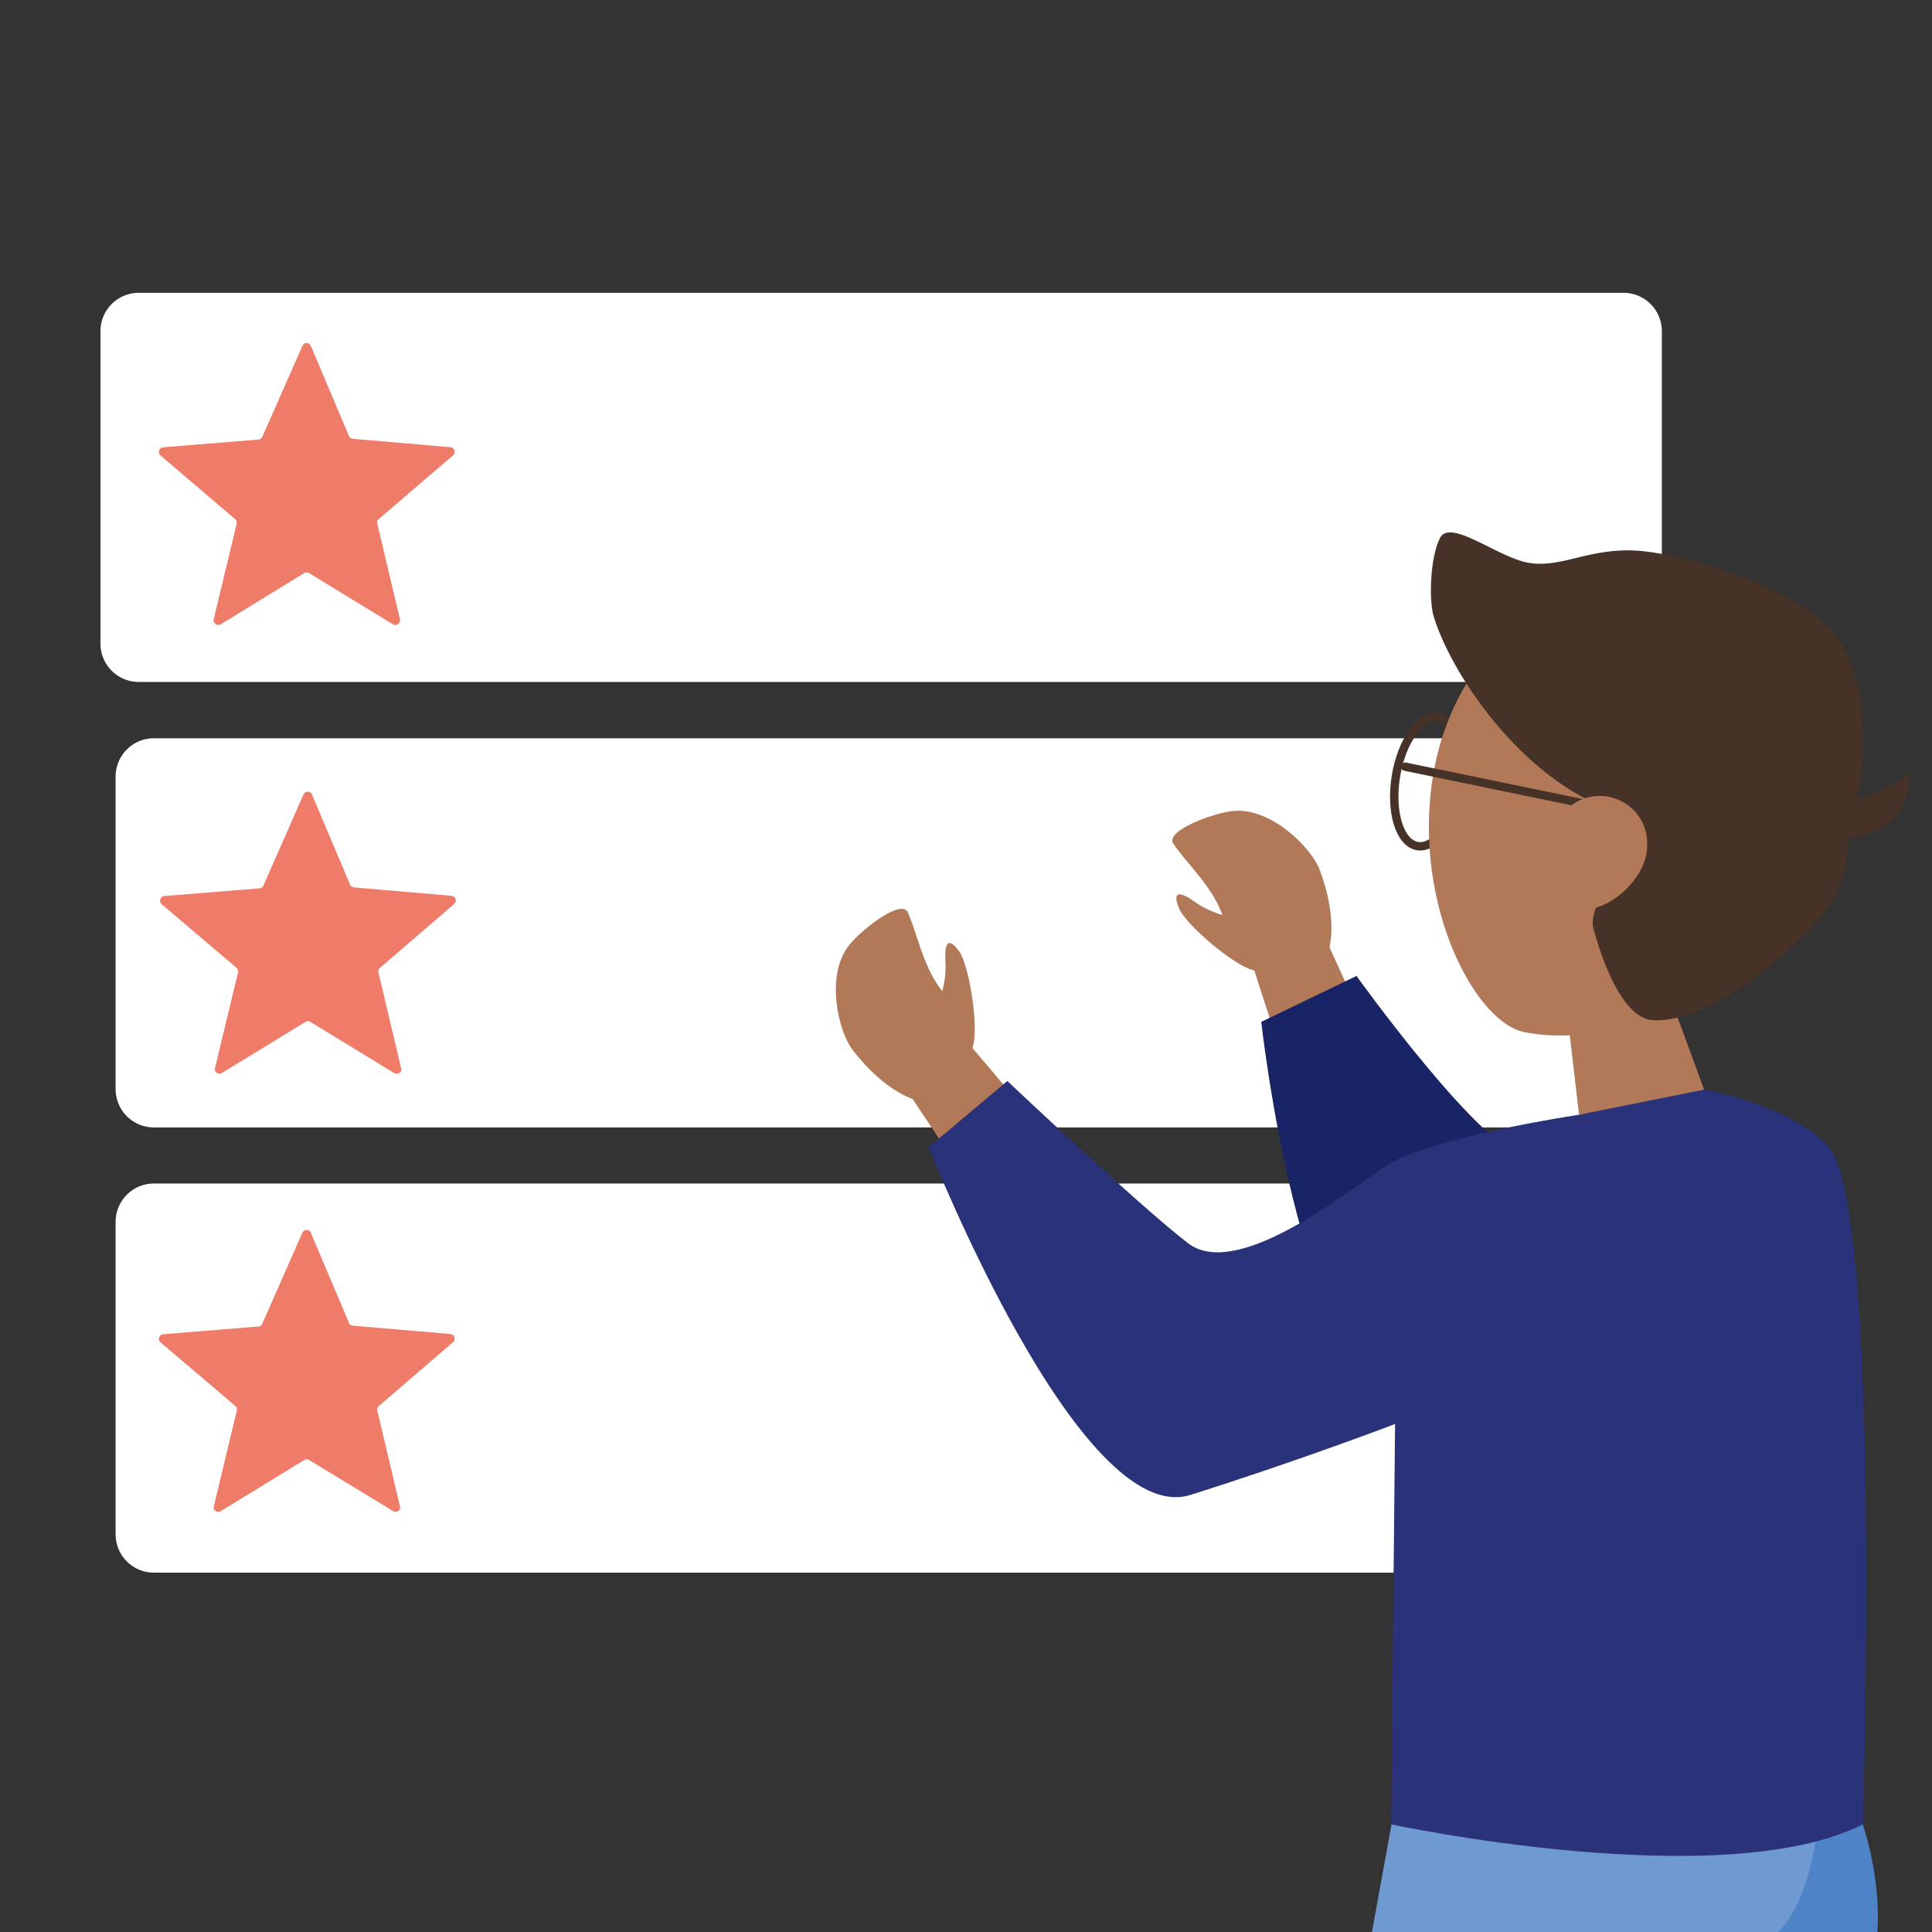 <svg id="Layer_1" data-name="Layer 1" xmlns="http://www.w3.org/2000/svg" xmlns:xlink="http://www.w3.org/1999/xlink" viewBox="0 0 500 500"><rect x="0" y="0" width="500" height="500" fill="#333333" stroke="none"/><defs><style>.cls-1,.cls-10,.cls-11{fill:none;}.cls-2{clip-path:url(#clip-path);}.cls-3{clip-path:url(#clip-path-2);}.cls-4{fill:#fff;}.cls-5{fill:#ee7c69;}.cls-6{fill:#b27958;}.cls-7{fill:#192466;}.cls-8{fill:#4f83c7;}.cls-9{fill:#6f99d1;}.cls-10,.cls-11{stroke:#463227;stroke-miterlimit:10;}.cls-10{stroke-width:2.17px;}.cls-11{stroke-linecap:round;stroke-width:2.17px;}.cls-12{fill:#463227;}.cls-13{fill:#2a327a;}</style><clipPath id="clip-path"><rect class="cls-1" width="500" height="500"/></clipPath><clipPath id="clip-path-2"><rect class="cls-1" x="25.98" y="75.78" width="468.12" height="429.67"/></clipPath></defs><g class="cls-2"><g class="cls-3"><path class="cls-4" d="M420.16,75.78H35.9A9.92,9.92,0,0,0,26,85.7v80.87a9.92,9.92,0,0,0,9.92,9.92H420.16a9.92,9.92,0,0,0,9.92-9.92V85.7A9.92,9.92,0,0,0,420.16,75.78Z"/><path class="cls-4" d="M424.1,191.06H39.84A9.92,9.92,0,0,0,29.92,201v80.87a9.92,9.92,0,0,0,9.92,9.91H424.1a9.92,9.92,0,0,0,9.92-9.91V201A9.92,9.92,0,0,0,424.1,191.06Z"/><path class="cls-4" d="M424.1,306.29H39.84a9.92,9.92,0,0,0-9.92,9.92v80.87A9.92,9.92,0,0,0,39.84,407H424.1a9.92,9.92,0,0,0,9.92-9.91V316.21A9.92,9.92,0,0,0,424.1,306.29Z"/><path class="cls-5" d="M67.89,113.05,78.28,89.47a1.19,1.19,0,0,1,1.08-.7A1.23,1.23,0,0,1,80,89a1.22,1.22,0,0,1,.44.51l9.87,23.32a1.15,1.15,0,0,0,.39.51,1.13,1.13,0,0,0,.61.22l25.2,2.17a1.21,1.21,0,0,1,1.1,1.57,1.16,1.16,0,0,1-.41.59L98,134.35a1.33,1.33,0,0,0-.35.55,1.26,1.26,0,0,0,0,.64l5.85,24.73a1.2,1.2,0,0,1-.48,1.25,1.26,1.26,0,0,1-.67.23,1.15,1.15,0,0,1-.67-.18L80,148.32a1.24,1.24,0,0,0-.64-.18,1.19,1.19,0,0,0-.64.18L57.11,161.57a1.25,1.25,0,0,1-.68.17,1.21,1.21,0,0,1-1.12-1.49l5.93-24.68a1.28,1.28,0,0,0-.39-1.22L41.6,117.92a1.27,1.27,0,0,1-.41-.6,1.18,1.18,0,0,1,0-.72,1.2,1.2,0,0,1,.41-.6,1.24,1.24,0,0,1,.69-.25l24.7-2a1.34,1.34,0,0,0,.54-.25A1.38,1.38,0,0,0,67.89,113.05Z"/><path class="cls-5" d="M68.16,229.21l10.39-23.62a1.22,1.22,0,0,1,.44-.51,1.26,1.26,0,0,1,.65-.19,1.19,1.19,0,0,1,1.08.7l9.87,23.34a1.22,1.22,0,0,0,.4.5,1.16,1.16,0,0,0,.6.23l25.2,2.17a1.18,1.18,0,0,1,.68.25,1.19,1.19,0,0,1,.42,1.32,1.2,1.2,0,0,1-.4.59L98.3,250.51a1.24,1.24,0,0,0-.35.55,1.19,1.19,0,0,0,0,.65l5.85,24.7a1.28,1.28,0,0,1,0,.7,1.22,1.22,0,0,1-.43.55,1.2,1.2,0,0,1-.66.23,1.24,1.24,0,0,1-.68-.18L80.31,264.46a1.19,1.19,0,0,0-1.26,0L57.4,277.71a1.23,1.23,0,0,1-.68.17,1.29,1.29,0,0,1-.65-.24,1.12,1.12,0,0,1-.42-.56,1.16,1.16,0,0,1,0-.69l5.94-24.68a1.47,1.47,0,0,0,0-.66,1.43,1.43,0,0,0-.35-.56L41.9,234.06a1.14,1.14,0,0,1-.41-.6,1.11,1.11,0,0,1,0-.72,1.2,1.2,0,0,1,.4-.59,1.29,1.29,0,0,1,.68-.26l24.72-2a1.13,1.13,0,0,0,.53-.25A1.11,1.11,0,0,0,68.16,229.21Z"/><path class="cls-5" d="M67.87,342.6,78.26,319a1.19,1.19,0,0,1,.44-.5,1.19,1.19,0,0,1,1.29,0,1.19,1.19,0,0,1,.44.5l9.87,23.34a1.21,1.21,0,0,0,1,.74l25.2,2.16a1.18,1.18,0,0,1,.68.25,1.22,1.22,0,0,1,.42.6,1.18,1.18,0,0,1,0,.72,1.14,1.14,0,0,1-.41.6L98,363.91a1.08,1.08,0,0,0-.35.54,1.2,1.2,0,0,0,0,.65l5.85,24.7a1.28,1.28,0,0,1,0,.7,1.26,1.26,0,0,1-.43.56,1.22,1.22,0,0,1-1.34,0L80,377.85a1.19,1.19,0,0,0-1.26,0L57.11,391.1a1.17,1.17,0,0,1-.68.17,1.2,1.2,0,0,1-.66-.23,1.3,1.3,0,0,1-.42-.56,1.28,1.28,0,0,1,0-.7l5.93-24.68a1.24,1.24,0,0,0,0-.66,1.16,1.16,0,0,0-.35-.55L41.6,347.45a1.24,1.24,0,0,1-.41-.59,1.26,1.26,0,0,1,0-.72,1.24,1.24,0,0,1,.41-.59,1.15,1.15,0,0,1,.68-.26l24.72-2a1.36,1.36,0,0,0,.53-.25A1.17,1.17,0,0,0,67.87,342.6Z"/><path class="cls-6" d="M333.4,278.32l22-8.34-13.57-29.73-18.49,7Z"/><path class="cls-6" d="M316,235.9c4.63,12.25,12.15,21.5,21.15,18.08s9-16.78,4.33-29c-2.16-5.58-12.14-15.63-21.76-15.15-5,.26-18.16,5.06-16.11,8.4C306.18,222.39,313.42,229.06,316,235.9Z"/><path class="cls-6" d="M317.75,237.13a23.92,23.92,0,0,1-8.43-3.65c-3.89-2.8-6.06-3-4.2,1.58s17.71,18,21.22,16S324.72,239.82,317.75,237.13Z"/><path class="cls-7" d="M445.19,291.87s-39.84,6.8-50.25,7.06-43.89-46.36-43.89-46.36l-24.64,11.89s10.09,90.81,34.86,91.44,62.31-5.24,62.31-5.24l31.53-8.77,10.82-42.14S461.69,291.39,445.19,291.87Z"/><path class="cls-6" d="M270.15,293l-18.7,14.33-18.13-27.2,15.72-12Z"/><path class="cls-6" d="M243.33,255.8c8,10.39,11.86,21.65,4.33,27.52s-19-1.17-27-11.59c-3.64-4.74-6.91-18.53-1.41-26.46,2.82-4.07,13.88-12.77,15.63-9.26C237,240.38,238.87,250,243.33,255.8Z"/><path class="cls-6" d="M243.37,258.05a24,24,0,0,0,1.32-9.09c-.3-4.81.65-6.74,3.55-2.73s6,24.53,2.38,26.48S242,265.3,243.37,258.05Z"/><path class="cls-8" d="M476,457.55s11.13,19.38,9.9,42.14c-.37,6.77-2.06,5.69-2.06,5.69H421.24l13.36-41.14Z"/><path class="cls-9" d="M360.12,472.17l-6,33h88.06a25.19,25.19,0,0,0,14.75-2.6c14.22-8.49,14.22-40.42,14.22-40.42Z"/><path class="cls-10" d="M377.87,203.66c1.49-9.2-1-17.26-5.62-18s-9.53,6.12-11,15.31,1,17.26,5.62,18S376.39,212.86,377.87,203.66Z"/><path class="cls-6" d="M474.66,219.46c-7,33.72-53.87,53-80.24,47.64-13.38-2.79-29.93-35.66-23-69.29S409,142,439.76,148.32,481.63,185.77,474.66,219.46Z"/><path class="cls-11" d="M416.22,209.27l-52.53-10.85"/><path class="cls-6" d="M442.18,285.11s-2.34,4-15,7.06c-13.86,3.34-18,.87-18,.87l-4.85-41.68,23.37-5.61Z"/><path class="cls-12" d="M371,159.38c4.68,15.61,23.82,43.54,47.94,50.84,11.76,3.53,6.6,15.57-.43,19.05a10.84,10.84,0,0,0-6.3,10.33s5.69,23.82,15.48,24.4c15.5.93,36.22-18.29,43.3-26.35s7.65-19,7.65-24.81c0-1.65,2.27-6,2.92-11.35,1.43-11.69.84-28.86-7.65-38.39-10.13-11.34-39-20.31-51.57-20.65s-19.94,5.52-28.86,2.68c-7.95-2.53-18.34-10.59-20.79-5.91S369.71,154.75,371,159.38Z"/><path class="cls-12" d="M479,207.36s11.11-3.51,13.77-6.3,1.3,8.66-4.8,12.47-9.31,3.27-9.31,3.27Z"/><path class="cls-6" d="M426.24,219.27c0,7.38-8.87,15.94-15.63,15.94s-8.83-8.66-8.83-15.94a12.28,12.28,0,0,1,23.85-5A12.12,12.12,0,0,1,426.24,219.27Z"/><path class="cls-13" d="M441,282l-32.35,6.5s-39.19,5.82-50.49,13.57-38.39,29.06-50.67,19.69-46.79-42-46.79-42l-20.35,17.11s39,99.1,67.79,90,52.9-18.34,52.9-18.34l-1,103.61s85.67,18.38,122.07,0c0,0,5-160.1-8.9-175.38C463.14,285.7,441,282,441,282Z"/></g></g></svg>